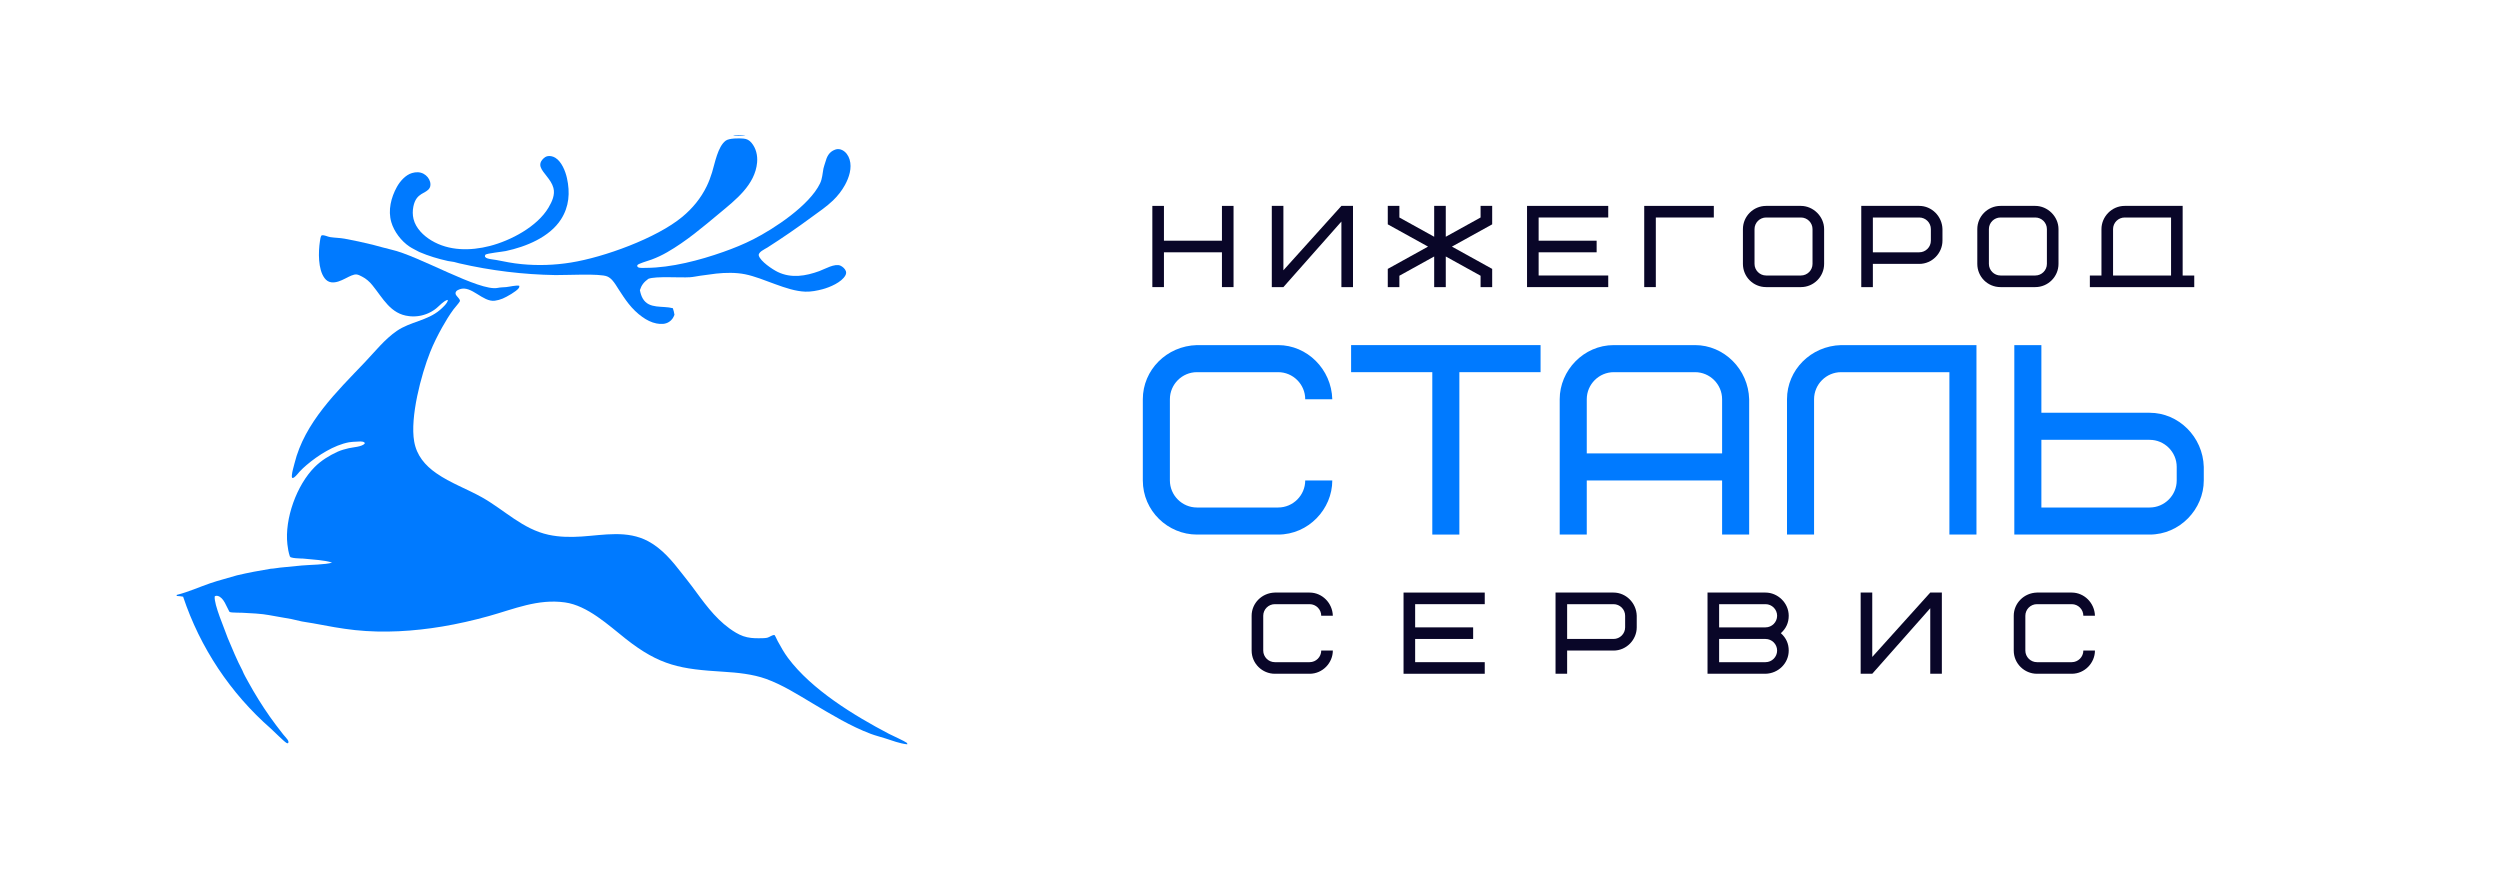 <svg width="225" height="79" viewBox="0 0 225 79" fill="none" xmlns="http://www.w3.org/2000/svg">
<path d="M65.983 12.18H67.075C67.042 12.19 67.021 12.198 66.989 12.205C66.811 12.241 66.123 12.268 65.983 12.18Z" fill="#007AFF"/>
<path d="M37.732 22.676C37.437 22.511 37.127 22.376 36.845 22.186C36.113 21.696 35.463 20.84 35.217 19.993C34.906 18.925 35.193 17.778 35.718 16.827C36.004 16.31 36.5 15.743 37.084 15.573C37.438 15.47 37.798 15.464 38.13 15.646C38.401 15.796 38.627 16.06 38.708 16.363C38.753 16.53 38.759 16.746 38.673 16.902C38.358 17.478 37.462 17.284 37.202 18.596C37.129 18.965 37.128 19.344 37.217 19.71C37.421 20.544 38.111 21.211 38.822 21.64C40.405 22.595 42.337 22.587 44.08 22.139C45.963 21.655 48.355 20.399 49.37 18.677C49.679 18.152 49.971 17.535 49.808 16.914C49.605 16.141 48.837 15.571 48.657 15.029C48.602 14.861 48.616 14.685 48.7 14.53C48.8 14.346 49.026 14.121 49.227 14.066C49.473 14 49.756 14.065 49.97 14.194C50.546 14.542 50.889 15.408 51.027 16.035C51.314 17.342 51.225 18.591 50.493 19.737C49.461 21.352 47.322 22.21 45.523 22.593C45.186 22.664 43.852 22.795 43.687 22.922C43.648 23.007 43.634 23.018 43.651 23.113C43.717 23.194 43.785 23.229 43.884 23.26C44.137 23.338 44.416 23.351 44.676 23.401C45.491 23.557 46.087 23.688 46.931 23.771C47.302 23.807 47.674 23.831 48.046 23.843C48.419 23.855 48.791 23.855 49.164 23.843C49.536 23.831 49.908 23.807 50.279 23.771C50.65 23.735 51.019 23.687 51.387 23.628C54.346 23.155 59.092 21.44 61.407 19.517C62.328 18.752 63.081 17.841 63.605 16.759C63.798 16.362 63.955 15.939 64.085 15.518C64.344 14.682 64.596 13.195 65.315 12.66C65.629 12.428 66.515 12.439 66.911 12.472C67.211 12.496 67.438 12.617 67.631 12.848C68.046 13.341 68.195 13.985 68.14 14.618C67.963 16.631 66.198 17.992 64.766 19.183C63.247 20.446 61.764 21.713 60.044 22.701C59.6 22.957 59.138 23.175 58.659 23.355C58.311 23.482 57.945 23.576 57.605 23.721C57.505 23.763 57.419 23.79 57.353 23.878C57.357 23.957 57.347 23.997 57.42 24.047C57.57 24.148 57.975 24.109 58.16 24.108C60.412 24.098 62.987 23.42 65.108 22.669C66.028 22.343 66.928 21.98 67.799 21.536C69.683 20.577 72.852 18.488 73.803 16.508C74.014 16.068 74.016 15.641 74.108 15.173C74.145 14.987 74.221 14.812 74.27 14.629C74.417 14.092 74.606 13.674 75.161 13.467C75.376 13.387 75.597 13.406 75.8 13.508C76.136 13.675 76.359 14.004 76.465 14.357C76.695 15.122 76.417 15.974 76.049 16.645C75.767 17.16 75.388 17.64 74.966 18.046C74.391 18.599 73.7 19.063 73.058 19.533C71.756 20.496 70.422 21.413 69.057 22.284C68.837 22.422 68.206 22.694 68.293 23.007C68.437 23.518 69.517 24.245 69.999 24.478C71.22 25.067 72.514 24.845 73.738 24.399C74.238 24.217 75.13 23.68 75.646 23.912C75.84 23.999 76.056 24.195 76.128 24.4C76.173 24.529 76.15 24.664 76.086 24.782C75.753 25.405 74.678 25.858 74.034 26.029C73.535 26.162 72.998 26.266 72.481 26.249C70.77 26.194 68.766 25.029 67.056 24.683C66.235 24.517 65.291 24.535 64.46 24.623C63.981 24.688 63.502 24.745 63.024 24.815C62.718 24.86 62.407 24.93 62.097 24.951C61.215 25.01 59.025 24.838 58.354 25.093C57.958 25.382 57.742 25.641 57.59 26.112C57.642 26.375 57.715 26.637 57.851 26.87C58.419 27.842 59.645 27.492 60.557 27.739C60.627 27.936 60.67 28.124 60.701 28.33C60.599 28.602 60.469 28.802 60.224 28.964C59.88 29.193 59.472 29.184 59.082 29.111C58.624 29.024 58.193 28.798 57.815 28.53C57.347 28.2 56.92 27.776 56.566 27.326C56.244 26.919 55.962 26.483 55.68 26.047C55.501 25.77 55.327 25.465 55.106 25.22C54.977 25.077 54.828 24.955 54.649 24.88C53.98 24.597 50.966 24.771 49.997 24.757C49.269 24.745 48.542 24.714 47.816 24.664C47.09 24.614 46.365 24.545 45.643 24.457C44.92 24.369 44.2 24.262 43.483 24.136C42.766 24.01 42.053 23.866 41.343 23.703C41.183 23.666 41.024 23.62 40.864 23.577C40.681 23.545 40.498 23.515 40.313 23.49C39.429 23.295 38.564 23.035 37.732 22.676Z" fill="#007AFF"/>
<path d="M25.864 48.983C25.906 49.353 25.967 49.716 26.085 50.071L26.164 50.156C26.449 50.25 26.759 50.243 27.056 50.265C27.187 50.269 27.32 50.269 27.45 50.288C28.168 50.367 29.227 50.405 29.888 50.636C29.311 50.825 27.85 50.829 27.159 50.895L25.208 51.085C24.933 51.114 24.646 51.178 24.371 51.186C23.347 51.354 22.34 51.541 21.329 51.78C20.525 52.03 19.708 52.22 18.91 52.496C17.917 52.84 16.921 53.289 15.903 53.542V53.635C16.096 53.65 16.289 53.662 16.479 53.7C16.574 53.985 16.674 54.269 16.779 54.551C16.884 54.833 16.993 55.114 17.107 55.392C17.221 55.671 17.34 55.947 17.463 56.222C17.586 56.496 17.713 56.769 17.845 57.039C17.977 57.309 18.114 57.577 18.255 57.843C18.396 58.108 18.541 58.372 18.691 58.633C18.84 58.893 18.994 59.152 19.152 59.407C19.31 59.663 19.473 59.916 19.639 60.167C19.806 60.417 19.976 60.664 20.151 60.909C20.326 61.154 20.504 61.395 20.687 61.634C20.869 61.873 21.056 62.108 21.246 62.341C21.437 62.573 21.631 62.803 21.829 63.029C22.027 63.255 22.228 63.477 22.434 63.696C22.639 63.916 22.848 64.132 23.06 64.344C23.273 64.556 23.489 64.765 23.708 64.97C23.927 65.175 24.15 65.376 24.376 65.574C24.649 65.816 25.543 66.723 25.781 66.862C25.825 66.888 25.862 66.892 25.912 66.894C25.951 66.843 25.971 66.829 25.963 66.761C25.954 66.687 25.909 66.61 25.867 66.55C25.752 66.388 25.608 66.252 25.486 66.096L25.417 66.007C25.032 65.512 24.643 65.011 24.285 64.498C23.579 63.491 22.931 62.449 22.34 61.371C22.16 61.042 21.951 60.691 21.815 60.342C21.322 59.415 20.91 58.398 20.5 57.431C20.234 56.645 19.239 54.395 19.325 53.677C19.334 53.67 19.341 53.663 19.351 53.658C19.422 53.616 19.516 53.611 19.595 53.632C20.145 53.776 20.39 54.62 20.644 55.056C20.721 55.108 20.819 55.114 20.91 55.122C21.199 55.148 21.497 55.137 21.788 55.148C22.419 55.172 23.617 55.238 24.214 55.36C24.879 55.495 25.553 55.582 26.218 55.713C26.537 55.777 26.851 55.866 27.17 55.931C27.509 55.999 27.854 56.035 28.193 56.099L28.275 56.115C29.487 56.344 30.718 56.577 31.944 56.708C34.532 56.985 37.23 56.816 39.794 56.388C41.195 56.154 42.61 55.832 43.979 55.451C46.278 54.811 48.4 53.877 50.845 54.217C52.883 54.501 54.751 56.258 56.317 57.494C59.404 59.93 61.278 60.221 65.099 60.456C66.355 60.533 67.746 60.669 68.938 61.098C70.423 61.632 71.801 62.513 73.153 63.316C74.828 64.311 76.549 65.361 78.375 66.049C78.791 66.205 79.223 66.311 79.646 66.445C80.306 66.653 80.961 66.916 81.655 66.99L81.655 66.978C81.657 66.913 81.658 66.894 81.598 66.845C81.42 66.699 80.326 66.212 80.003 66.043C76.869 64.4 73.05 62.073 70.917 59.211C70.572 58.749 70.272 58.212 69.996 57.706C69.898 57.528 69.828 57.328 69.716 57.159C69.522 57.107 69.249 57.359 69.039 57.4C68.808 57.445 68.55 57.437 68.315 57.442C67.84 57.453 67.347 57.412 66.895 57.255C66.45 57.099 66.035 56.837 65.655 56.562C64.265 55.555 63.292 54.138 62.281 52.775C61.982 52.371 61.66 51.981 61.352 51.583C60.498 50.48 59.584 49.381 58.339 48.713C56.459 47.703 54.359 48.154 52.344 48.287C51.353 48.352 50.346 48.341 49.371 48.13C47.035 47.624 45.399 45.895 43.38 44.761C42.028 44.002 40.555 43.485 39.275 42.595C38.25 41.882 37.498 40.994 37.277 39.736C36.891 37.548 37.904 33.731 38.711 31.698C39.017 30.925 39.395 30.178 39.8 29.452C40.113 28.891 40.44 28.356 40.821 27.838C40.996 27.601 41.22 27.385 41.376 27.138C41.493 26.95 41.053 26.673 41.003 26.453C40.985 26.373 41.003 26.302 41.049 26.234C41.119 26.132 41.278 26.065 41.39 26.026C42.435 25.665 43.449 27.205 44.535 27.065C44.657 27.048 44.778 27.023 44.897 26.991C45.016 26.958 45.132 26.918 45.246 26.87C45.589 26.727 46.489 26.223 46.69 25.928C46.742 25.85 46.748 25.812 46.736 25.721C46.522 25.643 45.82 25.815 45.559 25.838C45.295 25.862 45.05 25.856 44.795 25.91C43.162 26.255 37.697 23.019 35.212 22.465C34.653 22.34 34.101 22.167 33.545 22.026C32.708 21.821 31.865 21.64 31.017 21.483C30.585 21.404 30.147 21.407 29.716 21.34C29.451 21.3 29.233 21.142 28.956 21.179C28.845 21.26 28.812 21.588 28.792 21.722C28.649 22.672 28.612 24.238 29.214 25.035C29.369 25.241 29.564 25.375 29.821 25.408C30.672 25.515 31.529 24.638 32.103 24.703C32.266 24.721 32.444 24.824 32.59 24.897C32.953 25.08 33.254 25.35 33.51 25.664C34.467 26.837 35.142 28.271 36.816 28.453C36.87 28.46 36.925 28.465 36.979 28.469C37.033 28.472 37.088 28.475 37.142 28.476C37.197 28.477 37.251 28.476 37.306 28.474C37.36 28.473 37.414 28.47 37.469 28.465C37.523 28.461 37.577 28.455 37.631 28.448C37.685 28.441 37.739 28.433 37.792 28.423C37.846 28.413 37.899 28.402 37.952 28.39C38.005 28.377 38.058 28.363 38.111 28.348C38.163 28.333 38.215 28.317 38.266 28.299C38.318 28.282 38.369 28.263 38.42 28.243C38.47 28.223 38.52 28.201 38.57 28.179C38.62 28.156 38.669 28.132 38.717 28.107C38.766 28.082 38.813 28.056 38.861 28.029C38.908 28.001 38.954 27.973 39 27.943C39.045 27.913 39.091 27.882 39.135 27.85C39.179 27.818 39.222 27.785 39.265 27.751C39.572 27.502 39.88 27.126 40.257 26.993L40.307 27.012C40.285 27.291 39.796 27.724 39.597 27.895C38.465 28.864 36.924 28.95 35.716 29.781C34.606 30.544 33.751 31.643 32.827 32.612C30.309 35.255 27.407 38.032 26.503 41.714C26.421 42.048 26.303 42.41 26.271 42.752C26.262 42.855 26.25 42.939 26.313 43.023C26.396 43.014 26.421 43.005 26.489 42.953C26.673 42.812 26.823 42.603 26.979 42.432C27.169 42.226 27.379 42.035 27.592 41.853C28.622 40.976 30.065 40.057 31.408 39.805C31.622 39.765 31.854 39.762 32.072 39.749C32.263 39.738 32.636 39.691 32.79 39.817C32.831 39.851 32.822 39.865 32.83 39.914C32.592 40.216 31.752 40.253 31.392 40.338C31.064 40.416 30.699 40.512 30.392 40.652C29.637 40.995 28.906 41.446 28.318 42.036C26.695 43.666 25.606 46.695 25.864 48.983Z" fill="#007AFF"/>
<path d="M104.755 18.531V21.663H109.975V18.531H111.019V25.839H109.975V22.707H104.755V25.839H103.711V18.531H104.755Z" fill="#090628"/>
<path d="M114.462 25.839V18.531H115.506V24.325L120.726 18.531H121.77V25.839H120.726V19.94L115.506 25.839H114.462Z" fill="#090628"/>
<path d="M129.076 21.308V18.531H130.12V21.308L133.252 19.575V18.531H134.296V20.191L130.673 22.195L134.296 24.2V25.839H133.252V24.816L130.12 23.083V25.839H129.076V23.083L125.944 24.816V25.839H124.9V24.2L128.523 22.195L124.9 20.191V18.531H125.944V19.575L129.076 21.308Z" fill="#090628"/>
<path d="M138.477 19.575V21.663H143.697V22.707H138.477V24.795H144.741V25.839H137.433V18.531H144.741V19.575H138.477Z" fill="#090628"/>
<path d="M154.244 19.575H149.024V25.839H147.98V18.531H154.244V19.575Z" fill="#090628"/>
<path d="M163.127 23.751V20.619C163.127 20.045 162.657 19.575 162.083 19.575H158.951C158.377 19.575 157.907 20.045 157.907 20.619V23.751C157.907 24.325 158.377 24.795 158.951 24.795H162.083C162.657 24.795 163.127 24.325 163.127 23.751ZM164.171 20.619V23.751C164.171 24.899 163.231 25.839 162.083 25.839H158.951C157.792 25.839 156.863 24.91 156.863 23.751V20.619C156.863 19.471 157.802 18.531 158.951 18.531H162.083C163.189 18.531 164.171 19.481 164.171 20.619Z" fill="#090628"/>
<path d="M173.778 21.663V20.619C173.778 20.045 173.309 19.575 172.734 19.575H168.558V22.707H172.734C173.309 22.707 173.778 22.237 173.778 21.663ZM174.822 20.619V21.663C174.822 22.77 173.904 23.751 172.734 23.751H168.558V25.839H167.514V18.531H172.734C173.852 18.531 174.791 19.46 174.822 20.619Z" fill="#090628"/>
<path d="M184.221 23.751V20.619C184.221 20.045 183.751 19.575 183.177 19.575H180.045C179.471 19.575 179.001 20.045 179.001 20.619V23.751C179.001 24.325 179.471 24.795 180.045 24.795H183.177C183.751 24.795 184.221 24.325 184.221 23.751ZM185.265 20.619V23.751C185.265 24.899 184.326 25.839 183.177 25.839H180.045C178.886 25.839 177.957 24.91 177.957 23.751V20.619C177.957 19.471 178.897 18.531 180.045 18.531H183.177C184.284 18.531 185.265 19.481 185.265 20.619Z" fill="#090628"/>
<path d="M190.175 20.619V24.795H195.395V19.575H191.219C190.645 19.575 190.175 20.045 190.175 20.619ZM188.087 25.839V24.795H189.131V20.619C189.131 19.512 190.05 18.531 191.219 18.531H196.439V24.795H197.483V25.839H188.087Z" fill="#090628"/>
<path d="M107.726 31.059H115.034C117.64 31.059 119.832 33.227 119.906 35.931H117.47C117.47 34.591 116.373 33.495 115.034 33.495H107.726C106.386 33.495 105.29 34.591 105.29 35.931V43.239C105.29 44.579 106.386 45.675 107.726 45.675H115.034C116.373 45.675 117.47 44.579 117.47 43.239H119.906C119.906 45.821 117.762 48.111 115.034 48.111H107.726C105.119 48.111 102.854 45.992 102.854 43.239V35.931C102.854 33.3 104.997 31.132 107.726 31.059Z" fill="#007AFF"/>
<path d="M138.651 33.495H131.343V48.111H128.907V33.495H121.599V31.059H138.651V33.495Z" fill="#007AFF"/>
<path d="M152.553 33.495H145.245C143.905 33.495 142.809 34.591 142.809 35.931V40.803H154.989V35.931C154.989 34.591 153.892 33.495 152.553 33.495ZM157.425 35.931V48.111H154.989V43.239H142.809V48.111H140.373V35.931C140.373 33.349 142.516 31.059 145.245 31.059H152.553C155.159 31.059 157.352 33.227 157.425 35.931Z" fill="#007AFF"/>
<path d="M165.702 31.059H177.882V48.111H175.446V33.495H165.702C164.363 33.495 163.266 34.591 163.266 35.931V48.111H160.83V35.931C160.83 33.3 162.974 31.132 165.702 31.059Z" fill="#007AFF"/>
<path d="M195.904 43.239V42.021C195.904 40.681 194.808 39.585 193.468 39.585H183.724V45.675H193.468C194.808 45.675 195.904 44.579 195.904 43.239ZM198.34 42.021V43.239C198.34 45.821 196.196 48.111 193.468 48.111H181.288V31.059H183.724V37.149H193.468C196.074 37.149 198.267 39.317 198.34 42.021Z" fill="#007AFF"/>
<path d="M114.735 53.331H117.867C118.985 53.331 119.924 54.26 119.955 55.419H118.911C118.911 54.845 118.442 54.375 117.867 54.375H114.735C114.161 54.375 113.691 54.845 113.691 55.419V58.551C113.691 59.125 114.161 59.595 114.735 59.595H117.867C118.442 59.595 118.911 59.125 118.911 58.551H119.955C119.955 59.658 119.037 60.639 117.867 60.639H114.735C113.618 60.639 112.647 59.731 112.647 58.551V55.419C112.647 54.291 113.566 53.362 114.735 53.331Z" fill="#090628"/>
<path d="M127.363 54.375V56.463H132.583V57.507H127.363V59.595H133.627V60.639H126.319V53.331H133.627V54.375H127.363Z" fill="#090628"/>
<path d="M146.262 56.463V55.419C146.262 54.845 145.792 54.375 145.218 54.375H141.042V57.507H145.218C145.792 57.507 146.262 57.037 146.262 56.463ZM147.306 55.419V56.463C147.306 57.57 146.388 58.551 145.218 58.551H141.042V60.639H139.998V53.331H145.218C146.335 53.331 147.275 54.26 147.306 55.419Z" fill="#090628"/>
<path d="M158.897 60.639H153.677V53.331H158.897C159.994 53.331 160.985 54.26 160.985 55.419C160.985 56.045 160.745 56.568 160.276 56.985C160.745 57.403 160.985 57.925 160.985 58.551C160.985 59.679 160.067 60.608 158.897 60.639ZM158.897 57.507H154.721V59.595H158.897C159.472 59.595 159.941 59.125 159.941 58.551C159.941 57.977 159.472 57.507 158.897 57.507ZM154.721 54.375V56.463H158.897C159.472 56.463 159.941 55.993 159.941 55.419C159.941 54.845 159.472 54.375 158.897 54.375H154.721Z" fill="#090628"/>
<path d="M167.459 60.639V53.331H168.503V59.125L173.723 53.331H174.767V60.639H173.723V54.74L168.503 60.639H167.459Z" fill="#090628"/>
<path d="M183.325 53.331H186.457C187.575 53.331 188.514 54.26 188.545 55.419H187.501C187.501 54.845 187.032 54.375 186.457 54.375H183.325C182.751 54.375 182.281 54.845 182.281 55.419V58.551C182.281 59.125 182.751 59.595 183.325 59.595H186.457C187.032 59.595 187.501 59.125 187.501 58.551H188.545C188.545 59.658 187.627 60.639 186.457 60.639H183.325C182.208 60.639 181.237 59.731 181.237 58.551V55.419C181.237 54.291 182.156 53.362 183.325 53.331Z" fill="#090628"/>
</svg>
